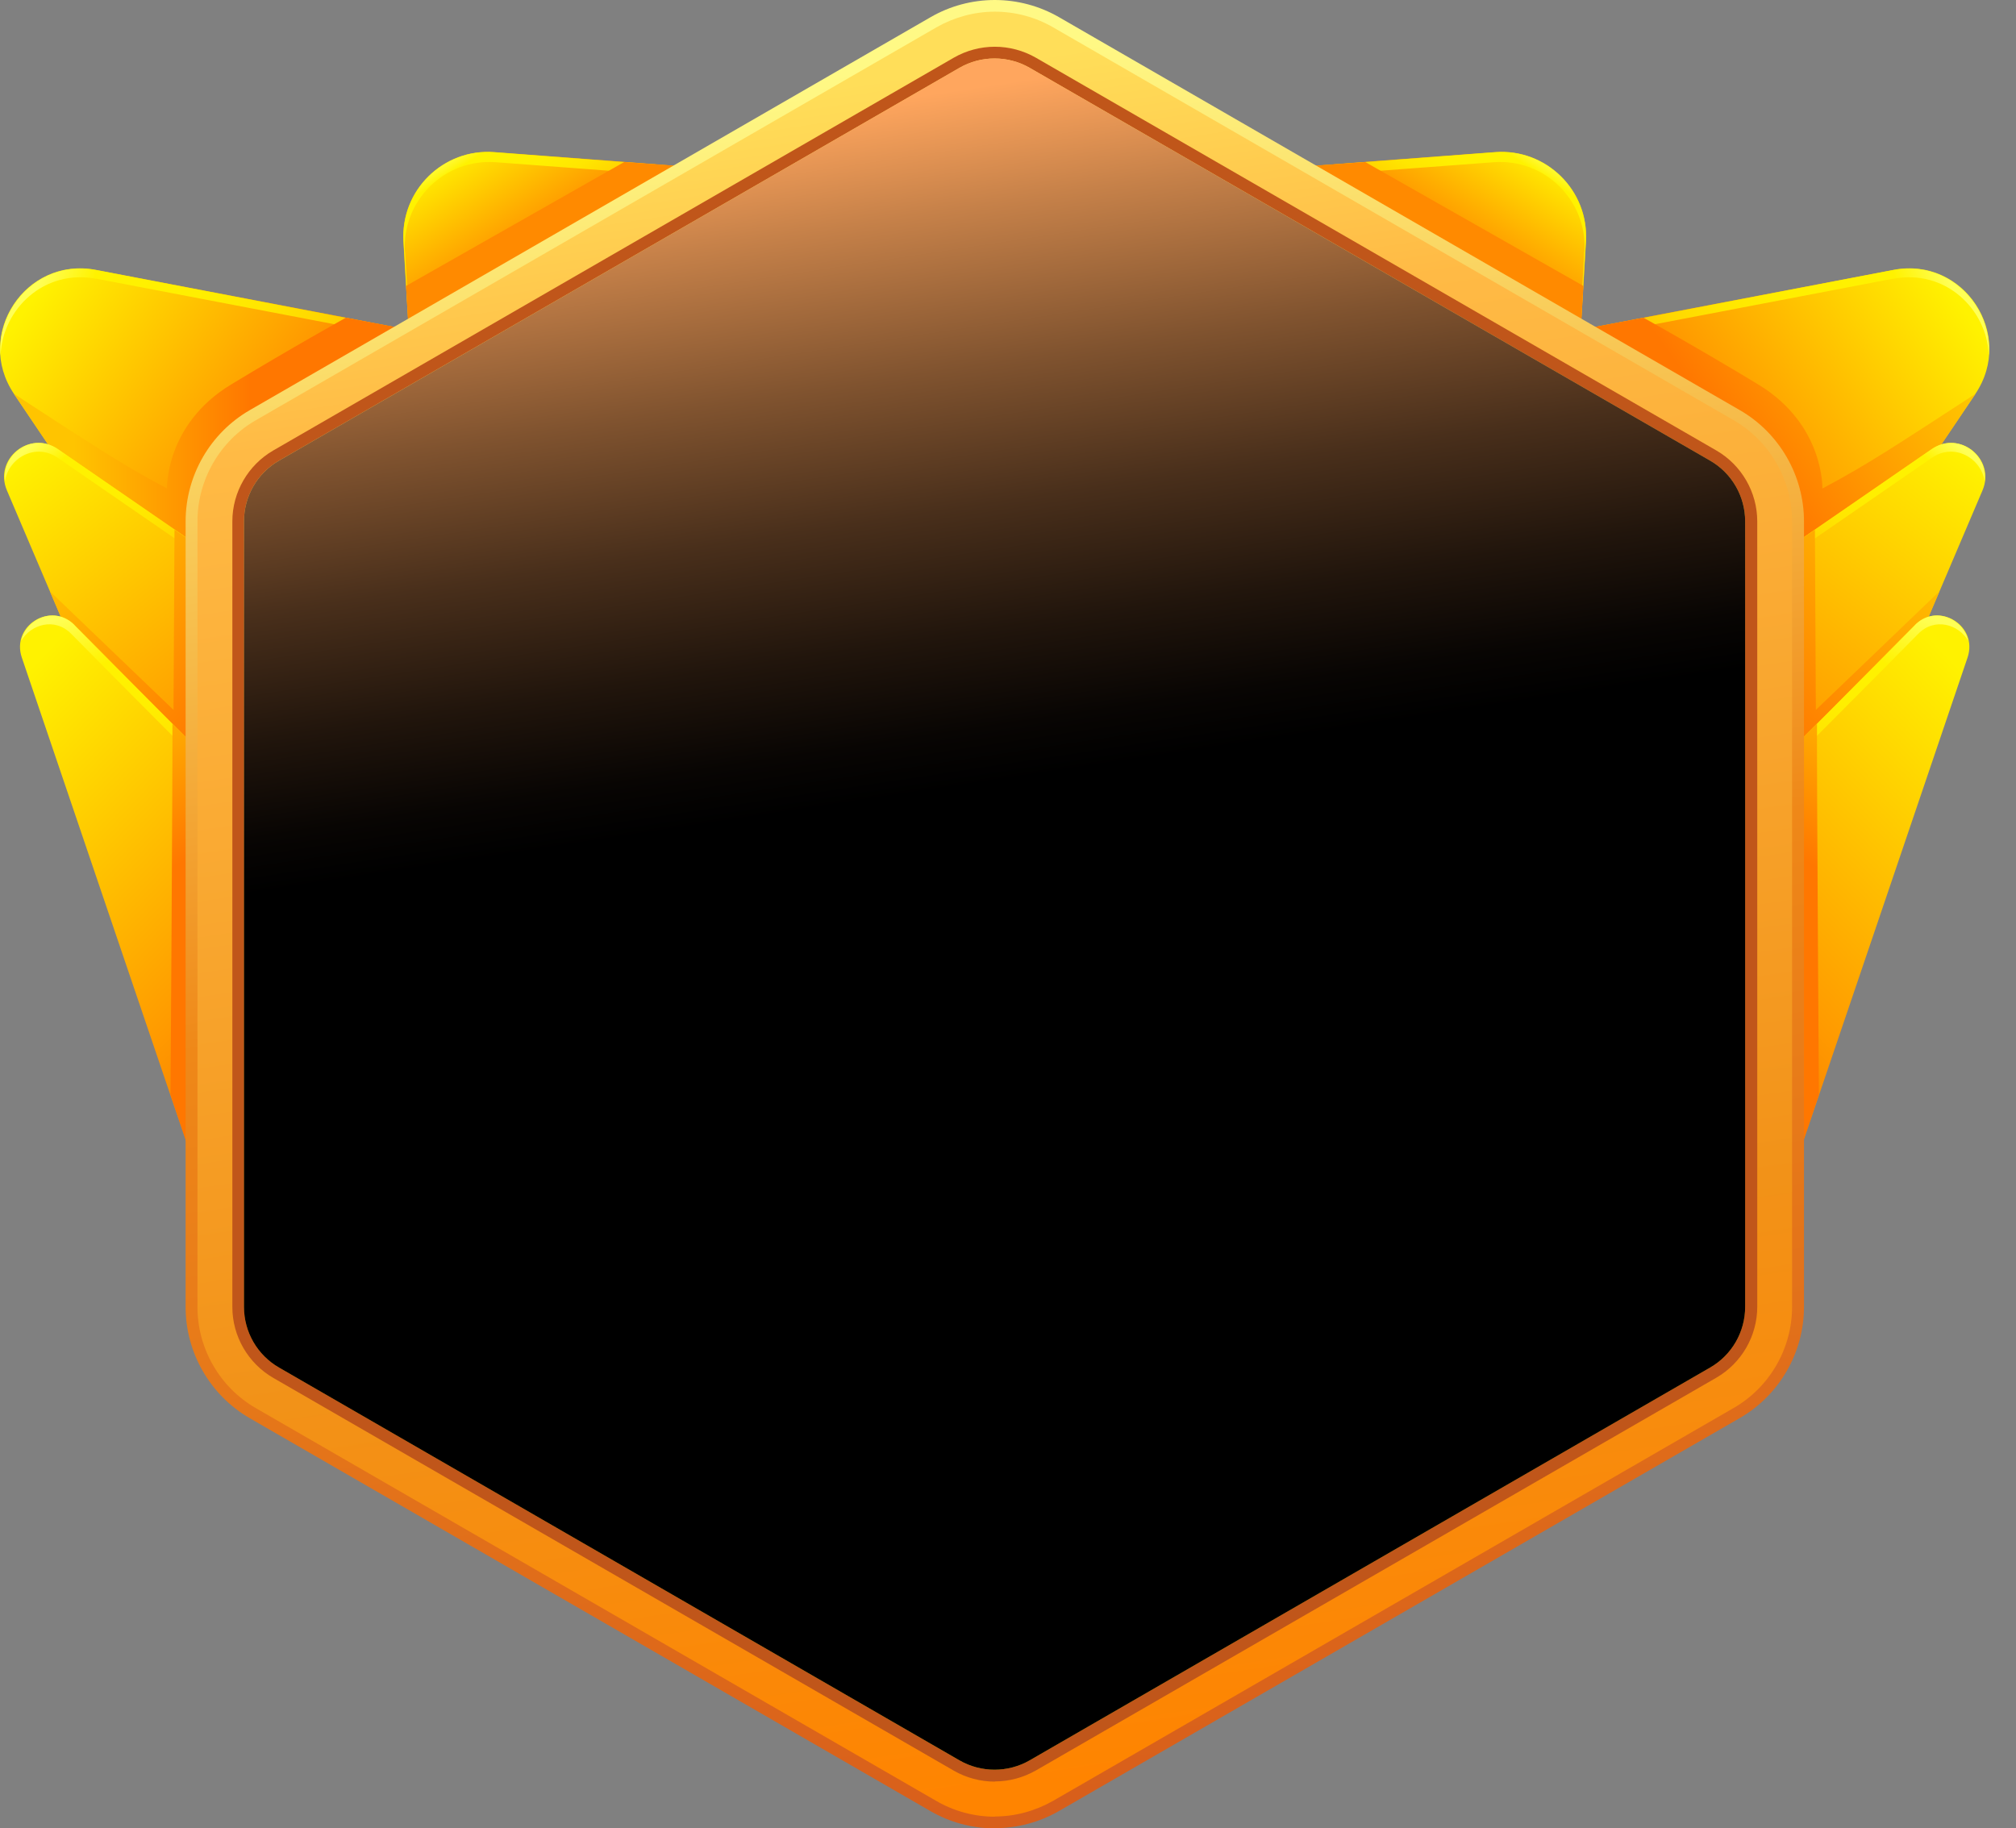 <svg width="43" height="39" viewBox="0 0 43 39" fill="none" xmlns="http://www.w3.org/2000/svg">
<rect x="0" y="0" width="43" height="39" fill="#808080" stroke="none"/>
<path d="M12.472 7.749L2.043 5.756C0.544 5.47 -0.555 7.137 0.299 8.403L6.243 17.218L12.472 7.753V7.749Z" fill="url(#paint0_linear_195_22198)"/>
<path d="M2.051 5.944L12.366 7.917L12.476 7.753L2.047 5.76C0.862 5.535 -0.069 6.528 0.013 7.578C0.05 6.597 0.94 5.731 2.055 5.948L2.051 5.944Z" fill="url(#paint1_linear_195_22198)"/>
<path d="M12.473 7.749L7.378 6.777C7.378 6.777 6.206 7.427 4.927 8.203C3.518 9.057 3.563 10.421 3.563 10.421C2.55 9.882 1.913 9.449 0.295 8.399L6.239 17.215L12.468 7.749H12.473Z" fill="url(#paint2_linear_195_22198)"/>
<path d="M7.717 14.049L1.23 9.579C0.63 9.167 -0.138 9.792 0.148 10.462L5.189 22.292L7.713 14.044L7.717 14.049Z" fill="url(#paint3_linear_195_22198)"/>
<path d="M1.235 9.767L7.673 14.204L7.722 14.049L1.235 9.579C0.691 9.208 0.021 9.682 0.107 10.274C0.168 9.78 0.753 9.432 1.235 9.767Z" fill="url(#paint4_linear_195_22198)"/>
<path d="M7.717 14.049L3.722 11.299L3.701 15.143L1.066 12.615L5.192 22.296L7.717 14.049Z" fill="url(#paint5_linear_195_22198)"/>
<path d="M7.382 19.004C7.186 18.967 3.853 15.625 1.59 13.334C1.083 12.823 0.233 13.346 0.466 14.028L5.042 27.505L7.378 19.004H7.382Z" fill="url(#paint6_linear_195_22198)"/>
<path d="M1.59 13.334C1.177 12.917 0.552 13.191 0.45 13.673C0.654 13.317 1.169 13.162 1.52 13.521C3.784 15.813 7.117 19.155 7.313 19.192L5.034 27.476L5.042 27.505L7.378 19.004C7.182 18.967 3.849 15.625 1.586 13.334H1.59Z" fill="url(#paint7_linear_195_22198)"/>
<path d="M7.383 19.004C7.24 18.979 5.491 17.251 3.678 15.433C3.682 16.794 3.637 23.35 3.637 23.35L5.046 27.505L7.383 19.004Z" fill="url(#paint8_linear_195_22198)"/>
<path d="M8.784 8.203L8.604 5.151C8.539 4.061 9.454 3.162 10.54 3.244L15.912 3.648L8.78 8.203H8.784Z" fill="url(#paint9_linear_195_22198)"/>
<path d="M8.636 5.368C8.571 4.277 9.486 3.378 10.573 3.46L15.622 3.84L15.916 3.652L10.544 3.248C9.453 3.166 8.542 4.065 8.608 5.155L8.788 8.207L8.804 8.195L8.64 5.368H8.636Z" fill="url(#paint10_linear_195_22198)"/>
<path d="M8.784 8.203L8.661 6.099L13.314 3.456L15.916 3.652L8.784 8.203Z" fill="#FF8A00"/>
<path d="M29.96 7.749L40.389 5.756C41.888 5.47 42.987 7.137 42.133 8.403L36.19 17.219L29.96 7.753V7.749Z" fill="url(#paint11_linear_195_22198)"/>
<path d="M40.381 5.944L30.066 7.917L29.956 7.753L40.385 5.76C41.57 5.535 42.501 6.528 42.419 7.578C42.383 6.597 41.492 5.731 40.377 5.948L40.381 5.944Z" fill="url(#paint12_linear_195_22198)"/>
<path d="M29.96 7.749L35.054 6.777C35.054 6.777 36.226 7.427 37.505 8.203C38.914 9.057 38.87 10.421 38.87 10.421C39.883 9.882 40.52 9.449 42.138 8.399L36.194 17.215L29.964 7.749H29.96Z" fill="url(#paint13_linear_195_22198)"/>
<path d="M34.716 14.049L41.203 9.579C41.803 9.167 42.571 9.792 42.285 10.462L37.245 22.292L34.72 14.044L34.716 14.049Z" fill="url(#paint14_linear_195_22198)"/>
<path d="M41.203 9.767L34.765 14.204L34.716 14.049L41.203 9.58C41.746 9.208 42.416 9.682 42.33 10.274C42.269 9.78 41.685 9.432 41.203 9.767Z" fill="url(#paint15_linear_195_22198)"/>
<path d="M34.716 14.049L38.711 11.299L38.731 15.143L41.366 12.615L37.24 22.296L34.716 14.049Z" fill="url(#paint16_linear_195_22198)"/>
<path d="M35.05 19.004C35.246 18.967 38.579 15.625 40.842 13.334C41.349 12.823 42.199 13.346 41.966 14.028L37.391 27.505L35.054 19.004H35.05Z" fill="url(#paint17_linear_195_22198)"/>
<path d="M40.843 13.334C41.256 12.917 41.881 13.191 41.983 13.673C41.779 13.317 41.264 13.162 40.913 13.522C38.65 15.813 35.316 19.155 35.12 19.192L37.4 27.476L37.391 27.505L35.055 19.004C35.251 18.967 38.584 15.625 40.847 13.334H40.843Z" fill="url(#paint18_linear_195_22198)"/>
<path d="M35.05 19.004C35.193 18.979 36.941 17.251 38.755 15.433C38.751 16.794 38.796 23.35 38.796 23.35L37.386 27.505L35.05 19.004Z" fill="url(#paint19_linear_195_22198)"/>
<path d="M33.649 8.203L33.829 5.151C33.894 4.061 32.979 3.162 31.892 3.244L26.52 3.648L33.653 8.203H33.649Z" fill="url(#paint20_linear_195_22198)"/>
<path d="M33.796 5.368C33.861 4.277 32.947 3.378 31.86 3.46L26.811 3.84L26.517 3.652L31.888 3.248C32.979 3.166 33.89 4.065 33.825 5.155L33.645 8.207L33.629 8.195L33.792 5.368H33.796Z" fill="url(#paint21_linear_195_22198)"/>
<path d="M33.649 8.203L33.772 6.099L29.119 3.456L26.517 3.652L33.649 8.203Z" fill="#FF8A00"/>
<path d="M21.218 39C20.736 39 20.262 38.873 19.846 38.632L5.332 30.254C4.486 29.768 3.959 28.857 3.959 27.881V11.12C3.959 10.143 4.486 9.232 5.332 8.746L19.846 0.368C20.262 0.127 20.736 0 21.218 0C21.7 0 22.174 0.127 22.591 0.368L37.105 8.746C37.951 9.232 38.478 10.143 38.478 11.12V27.876C38.478 28.853 37.951 29.764 37.105 30.25L22.591 38.628C22.174 38.869 21.7 38.996 21.218 38.996V39Z" fill="url(#paint22_linear_195_22198)"/>
<path d="M21.218 38.751C20.781 38.751 20.352 38.636 19.972 38.416L5.458 30.037C4.69 29.596 4.212 28.767 4.212 27.881V11.12C4.212 10.233 4.69 9.404 5.458 8.963L19.972 0.584C20.352 0.368 20.781 0.249 21.218 0.249C21.655 0.249 22.084 0.364 22.464 0.584L36.978 8.963C37.746 9.408 38.224 10.233 38.224 11.12V27.876C38.224 28.763 37.746 29.592 36.978 30.033L22.464 38.412C22.084 38.628 21.655 38.747 21.218 38.747V38.751Z" fill="url(#paint23_linear_195_22198)"/>
<path d="M21.219 38.003C20.912 38.003 20.61 37.922 20.345 37.77L5.83 29.392C5.291 29.081 4.956 28.501 4.956 27.881V11.12C4.956 10.499 5.291 9.919 5.83 9.608L20.345 1.23C20.61 1.078 20.912 0.997 21.219 0.997C21.525 0.997 21.827 1.078 22.093 1.23L36.607 9.608C37.146 9.919 37.481 10.499 37.481 11.12V27.876C37.481 28.497 37.146 29.077 36.607 29.388L22.093 37.766C21.827 37.917 21.525 37.999 21.219 37.999V38.003Z" fill="#C0561A"/>
<path d="M36.475 9.825L21.961 1.446C21.499 1.181 20.927 1.181 20.466 1.446L5.952 9.825C5.49 10.09 5.204 10.584 5.204 11.12V27.876C5.204 28.412 5.49 28.906 5.952 29.171L20.466 37.55C20.927 37.815 21.499 37.815 21.961 37.55L36.475 29.171C36.937 28.906 37.223 28.412 37.223 27.876V11.12C37.223 10.584 36.937 10.09 36.475 9.825Z" fill="url(#paint24_linear_195_22198)"/>
<path d="M21.218 36.757C21.132 36.757 21.042 36.733 20.968 36.692L6.454 28.314C6.299 28.224 6.205 28.06 6.205 27.881V11.12C6.205 10.94 6.299 10.776 6.454 10.687L20.968 2.308C21.046 2.263 21.132 2.243 21.218 2.243C21.303 2.243 21.393 2.267 21.467 2.308L35.981 10.687C36.136 10.776 36.23 10.94 36.23 11.12V27.876C36.23 28.056 36.136 28.22 35.981 28.309L21.467 36.688C21.389 36.733 21.303 36.753 21.218 36.753V36.757Z" fill="url(#paint25_linear_195_22198)"/>
<path d="M35.854 10.903L21.34 2.525C21.303 2.504 21.259 2.492 21.218 2.492C21.177 2.492 21.132 2.504 21.091 2.525L6.577 10.903C6.54 10.923 6.507 10.956 6.487 10.993C6.462 11.03 6.45 11.075 6.45 11.12V27.876C6.45 27.921 6.462 27.962 6.483 28.003C6.503 28.04 6.536 28.073 6.573 28.093L21.087 36.471C21.124 36.492 21.169 36.504 21.209 36.504C21.25 36.504 21.295 36.492 21.336 36.471L35.85 28.093C35.883 28.073 35.912 28.044 35.936 28.015C35.961 27.974 35.977 27.925 35.977 27.876V11.12C35.977 11.075 35.965 11.034 35.944 10.993C35.924 10.956 35.891 10.923 35.854 10.903ZM34.735 27.305L21.218 35.111L7.7 27.305V11.695L21.218 3.889L34.735 11.695V27.305Z" fill="url(#paint26_linear_195_22198)"/>
<path d="M7.696 27.305V11.695C7.696 11.695 6.507 10.956 6.487 10.993C6.462 11.03 6.45 11.075 6.45 11.12V27.876C6.45 27.921 6.462 27.962 6.483 28.003C6.503 28.04 7.696 27.305 7.696 27.305Z" fill="url(#paint27_linear_195_22198)"/>
<path d="M21.217 35.111L7.7 27.305C7.7 27.305 6.466 27.966 6.487 28.003C6.507 28.04 6.54 28.073 6.576 28.093L21.091 36.471C21.127 36.492 21.172 36.504 21.213 36.504C21.254 36.504 21.213 35.103 21.213 35.103L21.217 35.111Z" fill="url(#paint28_linear_195_22198)"/>
<path d="M34.736 27.305L21.218 35.111C21.218 35.111 21.173 36.512 21.218 36.512C21.263 36.512 21.304 36.5 21.345 36.48L35.859 28.101C35.892 28.081 35.92 28.052 35.945 28.023C35.969 27.983 34.74 27.313 34.74 27.313L34.736 27.305Z" fill="url(#paint29_linear_195_22198)"/>
<path d="M35.94 28.015C35.965 27.974 35.981 27.925 35.981 27.876V11.12C35.981 11.075 35.969 11.034 35.949 10.993C35.928 10.956 34.735 11.691 34.735 11.691V27.3C34.735 27.3 35.92 28.044 35.94 28.011V28.015Z" fill="url(#paint30_linear_195_22198)"/>
<path d="M21.218 3.889L34.736 11.695C34.736 11.695 35.969 11.034 35.949 10.997C35.928 10.96 35.896 10.928 35.859 10.907L21.345 2.529C21.308 2.508 21.263 2.496 21.222 2.496C21.181 2.496 21.222 3.897 21.222 3.897L21.218 3.889Z" fill="url(#paint31_linear_195_22198)"/>
<path d="M7.696 11.695L21.213 3.889C21.213 3.889 21.258 2.488 21.213 2.488C21.169 2.488 21.128 2.5 21.087 2.52L6.573 10.899C6.536 10.919 6.503 10.952 6.483 10.989C6.458 11.026 7.692 11.691 7.692 11.691L7.696 11.695Z" fill="url(#paint32_linear_195_22198)"/>
<path d="M9.191 26.442V12.557L21.218 5.617L33.24 12.557V26.442L21.218 33.383L9.191 26.442Z" fill="url(#paint33_linear_195_22198)"/>
<path d="M9.191 26.152V26.442L21.218 33.383L33.24 26.442V26.152L21.218 33.093L9.191 26.152Z" fill="url(#paint34_linear_195_22198)"/>
<path d="M21.218 3.889L7.7 11.695V27.305L21.218 35.111L34.735 27.305V11.695L21.218 3.889ZM33.24 26.439L21.218 33.379L9.195 26.439V12.557L21.218 5.617L33.24 12.557V26.439Z" fill="#9B3A17"/>
<path d="M7.998 27.133V11.867L21.217 4.236L34.437 11.867V27.133L21.217 34.764L7.998 27.133ZM8.897 12.386V26.614L21.217 33.73L33.538 26.614V12.386L21.217 5.27L8.897 12.386Z" fill="url(#paint35_linear_195_22198)"/>
<path d="M21.218 5.617L9.191 12.557V12.905L21.218 5.96L33.24 12.905V12.557L21.218 5.617Z" fill="url(#paint36_linear_195_22198)"/>
<path d="M25.936 26.594C25.813 26.594 25.695 26.569 25.585 26.516L21.23 24.518L16.875 26.516C16.761 26.569 16.642 26.594 16.524 26.594C16.283 26.594 16.05 26.491 15.891 26.308C15.732 26.128 15.654 25.887 15.682 25.646L16.238 20.887L12.995 17.361C12.786 17.137 12.717 16.818 12.811 16.528C12.905 16.238 13.15 16.017 13.448 15.96L18.146 15.017L20.495 10.842C20.646 10.576 20.928 10.409 21.234 10.409C21.54 10.409 21.822 10.572 21.973 10.842L24.322 15.017L29.02 15.96C29.318 16.022 29.564 16.238 29.657 16.528C29.751 16.818 29.682 17.141 29.474 17.366L26.23 20.891L26.786 25.65C26.814 25.891 26.737 26.132 26.577 26.312C26.414 26.491 26.185 26.598 25.944 26.598L25.936 26.594Z" fill="#9B3A17"/>
<path d="M25.936 26.296C25.858 26.296 25.781 26.279 25.707 26.247L21.23 24.192L16.753 26.247C16.679 26.279 16.602 26.296 16.524 26.296C16.369 26.296 16.218 26.226 16.111 26.112C16.009 25.997 15.96 25.838 15.977 25.683L16.544 20.789L13.207 17.165C13.072 17.018 13.027 16.814 13.088 16.626C13.15 16.438 13.309 16.295 13.501 16.259L18.334 15.286L20.748 10.993C20.846 10.821 21.026 10.715 21.226 10.715C21.426 10.715 21.606 10.821 21.704 10.993L24.118 15.286L28.951 16.259C29.147 16.299 29.302 16.438 29.363 16.626C29.425 16.814 29.38 17.022 29.245 17.165L25.907 20.789L26.475 25.683C26.491 25.838 26.442 25.993 26.34 26.112C26.234 26.23 26.087 26.296 25.928 26.296H25.936Z" fill="url(#paint37_linear_195_22198)"/>
<path d="M17.198 20.564C17.161 20.442 17.096 20.331 17.01 20.237L13.901 16.859L18.403 15.956C18.522 15.932 18.636 15.883 18.734 15.813C18.832 15.744 21.226 19.212 21.226 19.212C21.226 19.212 17.231 20.678 17.198 20.568V20.564Z" fill="url(#paint38_linear_195_22198)"/>
<path d="M13.901 16.859L18.403 15.956C18.522 15.932 18.636 15.883 18.734 15.813C18.832 15.744 21.226 19.212 21.226 19.212L13.901 16.863V16.859Z" fill="url(#paint39_linear_195_22198)"/>
<path d="M21.226 23.481C21.103 23.481 20.984 23.505 20.874 23.558L16.699 25.474L17.23 20.911C17.242 20.793 17.23 20.678 17.198 20.568C17.161 20.446 21.226 19.212 21.226 19.212C21.226 19.212 21.348 23.485 21.226 23.485V23.481Z" fill="url(#paint40_linear_195_22198)"/>
<path d="M16.699 25.474L17.23 20.911C17.242 20.793 17.23 20.678 17.198 20.568C17.161 20.446 21.226 19.212 21.226 19.212L16.699 25.474Z" fill="url(#paint41_linear_195_22198)"/>
<path d="M21.582 23.558C21.471 23.509 21.353 23.481 21.23 23.481C21.108 23.481 21.23 19.208 21.23 19.208C21.23 19.208 25.299 20.433 25.262 20.548C25.225 20.662 25.213 20.785 25.225 20.907L25.756 25.47L21.582 23.554V23.558Z" fill="url(#paint42_linear_195_22198)"/>
<path d="M21.226 19.208C21.226 19.208 25.294 20.433 25.258 20.548C25.221 20.662 25.209 20.785 25.221 20.907L25.752 25.47L21.226 19.208Z" fill="url(#paint43_linear_195_22198)"/>
<path d="M21.226 19.208C21.226 19.208 23.619 15.736 23.718 15.809C23.816 15.879 23.93 15.932 24.048 15.956L28.55 16.859L25.441 20.237C25.36 20.327 25.294 20.433 25.258 20.548C25.221 20.662 21.226 19.208 21.226 19.208Z" fill="url(#paint44_linear_195_22198)"/>
<path d="M21.226 19.208C21.226 19.208 23.619 15.736 23.718 15.809C23.816 15.879 23.93 15.932 24.048 15.956L28.55 16.859L21.226 19.208Z" fill="url(#paint45_linear_195_22198)"/>
<path d="M21.226 19.208C21.226 19.208 18.636 15.879 18.734 15.809C18.832 15.74 18.914 15.646 18.975 15.536L21.226 11.532L23.477 15.536C23.538 15.642 23.62 15.736 23.718 15.805C23.816 15.874 21.226 19.204 21.226 19.204V19.208Z" fill="url(#paint46_linear_195_22198)"/>
<path d="M21.226 19.208C21.226 19.208 18.636 15.879 18.734 15.809C18.832 15.74 18.914 15.646 18.975 15.536L21.226 11.532V19.204V19.208Z" fill="url(#paint47_linear_195_22198)"/>
<path d="M21.226 11.536L21.193 19.163L13.901 16.859L21.173 19.224L16.7 25.475L21.226 19.269L25.756 25.475L21.283 19.229L28.555 16.859L21.263 19.167L21.226 11.536Z" fill="url(#paint48_linear_195_22198)"/>
<path style="mix-blend-mode:screen" d="M36.475 9.825L21.961 1.446C21.499 1.181 20.927 1.181 20.466 1.446L5.952 9.825C5.49 10.09 5.204 10.584 5.204 11.12V27.876C5.204 28.412 5.49 28.906 5.952 29.171L20.466 37.55C20.927 37.815 21.499 37.815 21.961 37.55L36.475 29.171C36.937 28.906 37.223 28.412 37.223 27.876V11.12C37.223 10.584 36.937 10.09 36.475 9.825Z" fill="url(#paint49_linear_195_22198)"/>
<defs>
<linearGradient id="paint0_linear_195_22198" x1="0.691" y1="6.389" x2="6.594" y2="10.539" gradientUnits="userSpaceOnUse">
<stop stop-color="#FFF200"/>
<stop offset="0.74" stop-color="#FF9900"/>
<stop offset="0.82" stop-color="#FB8D00"/>
<stop offset="0.98" stop-color="#F36E00"/>
<stop offset="1" stop-color="#F26900"/>
</linearGradient>
<linearGradient id="paint1_linear_195_22198" x1="0.887" y1="5.858" x2="8.886" y2="8.554" gradientUnits="userSpaceOnUse">
<stop stop-color="#FFFF56"/>
<stop offset="0.13" stop-color="#FFF200"/>
<stop offset="0.39" stop-color="#FFEF00"/>
<stop offset="0.56" stop-color="#FFE600"/>
<stop offset="0.7" stop-color="#FFD700"/>
<stop offset="0.82" stop-color="#FFC300"/>
<stop offset="0.94" stop-color="#FFA800"/>
<stop offset="0.99" stop-color="#FF9900"/>
</linearGradient>
<linearGradient id="paint2_linear_195_22198" x1="1.574" y1="5.86497e-05" x2="6.884" y2="5.86497e-05" gradientUnits="userSpaceOnUse">
<stop stop-color="#FFC400"/>
<stop offset="0.71" stop-color="#FF7700"/>
</linearGradient>
<linearGradient id="paint3_linear_195_22198" x1="0.025" y1="10.094" x2="5.85" y2="17.41" gradientUnits="userSpaceOnUse">
<stop stop-color="#FFF200"/>
<stop offset="0.74" stop-color="#FF9900"/>
<stop offset="0.82" stop-color="#FB8D00"/>
<stop offset="0.98" stop-color="#F36E00"/>
<stop offset="1" stop-color="#F26900"/>
</linearGradient>
<linearGradient id="paint4_linear_195_22198" x1="1.361" y1="8.959" x2="4.433" y2="12.819" gradientUnits="userSpaceOnUse">
<stop stop-color="#FFFF56"/>
<stop offset="0.13" stop-color="#FFF200"/>
<stop offset="0.39" stop-color="#FFEF00"/>
<stop offset="0.56" stop-color="#FFE600"/>
<stop offset="0.7" stop-color="#FFD700"/>
<stop offset="0.82" stop-color="#FFC300"/>
<stop offset="0.94" stop-color="#FFA800"/>
<stop offset="0.99" stop-color="#FF9900"/>
</linearGradient>
<linearGradient id="paint5_linear_195_22198" x1="0.335" y1="12.631" x2="5.772" y2="17.553" gradientUnits="userSpaceOnUse">
<stop stop-color="#FFC400"/>
<stop offset="0.71" stop-color="#FF7700"/>
</linearGradient>
<linearGradient id="paint6_linear_195_22198" x1="-1.825" y1="15.536" x2="6.39" y2="23.342" gradientUnits="userSpaceOnUse">
<stop offset="0.08" stop-color="#FFF200"/>
<stop offset="0.74" stop-color="#FF9900"/>
<stop offset="0.82" stop-color="#FB8D00"/>
<stop offset="0.98" stop-color="#F36E00"/>
<stop offset="1" stop-color="#F26900"/>
</linearGradient>
<linearGradient id="paint7_linear_195_22198" x1="1.545" y1="13.04" x2="3.706" y2="17.766" gradientUnits="userSpaceOnUse">
<stop stop-color="#FFFF56"/>
<stop offset="0.25" stop-color="#FFF200"/>
<stop offset="0.47" stop-color="#FFEF00"/>
<stop offset="0.62" stop-color="#FFE600"/>
<stop offset="0.74" stop-color="#FFD700"/>
<stop offset="0.85" stop-color="#FFC300"/>
<stop offset="0.95" stop-color="#FFA800"/>
<stop offset="0.99" stop-color="#FF9900"/>
</linearGradient>
<linearGradient id="paint8_linear_195_22198" x1="1.852" y1="15.021" x2="4.446" y2="19.923" gradientUnits="userSpaceOnUse">
<stop stop-color="#FFC400"/>
<stop offset="0.71" stop-color="#FF7700"/>
</linearGradient>
<linearGradient id="paint9_linear_195_22198" x1="10.307" y1="2.766" x2="12.015" y2="5.405" gradientUnits="userSpaceOnUse">
<stop stop-color="#FFF200"/>
<stop offset="0.74" stop-color="#FF9900"/>
<stop offset="0.82" stop-color="#FB8D00"/>
<stop offset="0.98" stop-color="#F36E00"/>
<stop offset="1" stop-color="#F26900"/>
</linearGradient>
<linearGradient id="paint10_linear_195_22198" x1="10.307" y1="2.766" x2="12.015" y2="5.405" gradientUnits="userSpaceOnUse">
<stop stop-color="#FFFF56"/>
<stop offset="0.13" stop-color="#FFF200"/>
<stop offset="0.39" stop-color="#FFEF00"/>
<stop offset="0.56" stop-color="#FFE600"/>
<stop offset="0.7" stop-color="#FFD700"/>
<stop offset="0.82" stop-color="#FFC300"/>
<stop offset="0.94" stop-color="#FFA800"/>
<stop offset="0.99" stop-color="#FF9900"/>
</linearGradient>
<linearGradient id="paint11_linear_195_22198" x1="41.741" y1="6.389" x2="35.838" y2="10.54" gradientUnits="userSpaceOnUse">
<stop stop-color="#FFF200"/>
<stop offset="0.74" stop-color="#FF9900"/>
<stop offset="0.82" stop-color="#FB8D00"/>
<stop offset="0.98" stop-color="#F36E00"/>
<stop offset="1" stop-color="#F26900"/>
</linearGradient>
<linearGradient id="paint12_linear_195_22198" x1="41.545" y1="5.858" x2="33.547" y2="8.554" gradientUnits="userSpaceOnUse">
<stop stop-color="#FFFF56"/>
<stop offset="0.13" stop-color="#FFF200"/>
<stop offset="0.39" stop-color="#FFEF00"/>
<stop offset="0.56" stop-color="#FFE600"/>
<stop offset="0.7" stop-color="#FFD700"/>
<stop offset="0.82" stop-color="#FFC300"/>
<stop offset="0.94" stop-color="#FFA800"/>
<stop offset="0.99" stop-color="#FF9900"/>
</linearGradient>
<linearGradient id="paint13_linear_195_22198" x1="40.859" y1="7.01" x2="35.544" y2="10.744" gradientUnits="userSpaceOnUse">
<stop stop-color="#FFC400"/>
<stop offset="0.71" stop-color="#FF7700"/>
</linearGradient>
<linearGradient id="paint14_linear_195_22198" x1="42.408" y1="10.094" x2="36.583" y2="17.41" gradientUnits="userSpaceOnUse">
<stop stop-color="#FFF200"/>
<stop offset="0.74" stop-color="#FF9900"/>
<stop offset="0.82" stop-color="#FB8D00"/>
<stop offset="0.98" stop-color="#F36E00"/>
<stop offset="1" stop-color="#F26900"/>
</linearGradient>
<linearGradient id="paint15_linear_195_22198" x1="41.072" y1="8.959" x2="37.996" y2="12.819" gradientUnits="userSpaceOnUse">
<stop stop-color="#FFFF56"/>
<stop offset="0.13" stop-color="#FFF200"/>
<stop offset="0.39" stop-color="#FFEF00"/>
<stop offset="0.56" stop-color="#FFE600"/>
<stop offset="0.7" stop-color="#FFD700"/>
<stop offset="0.82" stop-color="#FFC300"/>
<stop offset="0.94" stop-color="#FFA800"/>
<stop offset="0.99" stop-color="#FF9900"/>
</linearGradient>
<linearGradient id="paint16_linear_195_22198" x1="42.097" y1="12.631" x2="36.66" y2="17.553" gradientUnits="userSpaceOnUse">
<stop stop-color="#FFC400"/>
<stop offset="0.71" stop-color="#FF7700"/>
</linearGradient>
<linearGradient id="paint17_linear_195_22198" x1="44.258" y1="15.536" x2="36.042" y2="23.342" gradientUnits="userSpaceOnUse">
<stop offset="0.08" stop-color="#FFF200"/>
<stop offset="0.74" stop-color="#FF9900"/>
<stop offset="0.82" stop-color="#FB8D00"/>
<stop offset="0.98" stop-color="#F36E00"/>
<stop offset="1" stop-color="#F26900"/>
</linearGradient>
<linearGradient id="paint18_linear_195_22198" x1="40.884" y1="13.04" x2="38.727" y2="17.766" gradientUnits="userSpaceOnUse">
<stop stop-color="#FFFF56"/>
<stop offset="0.25" stop-color="#FFF200"/>
<stop offset="0.47" stop-color="#FFEF00"/>
<stop offset="0.62" stop-color="#FFE600"/>
<stop offset="0.74" stop-color="#FFD700"/>
<stop offset="0.85" stop-color="#FFC300"/>
<stop offset="0.95" stop-color="#FFA800"/>
<stop offset="0.99" stop-color="#FF9900"/>
</linearGradient>
<linearGradient id="paint19_linear_195_22198" x1="40.581" y1="15.021" x2="37.983" y2="19.923" gradientUnits="userSpaceOnUse">
<stop stop-color="#FFC400"/>
<stop offset="0.71" stop-color="#FF7700"/>
</linearGradient>
<linearGradient id="paint20_linear_195_22198" x1="32.125" y1="2.766" x2="30.418" y2="5.405" gradientUnits="userSpaceOnUse">
<stop stop-color="#FFF200"/>
<stop offset="0.74" stop-color="#FF9900"/>
<stop offset="0.82" stop-color="#FB8D00"/>
<stop offset="0.98" stop-color="#F36E00"/>
<stop offset="1" stop-color="#F26900"/>
</linearGradient>
<linearGradient id="paint21_linear_195_22198" x1="32.125" y1="2.766" x2="30.418" y2="5.405" gradientUnits="userSpaceOnUse">
<stop stop-color="#FFFF56"/>
<stop offset="0.13" stop-color="#FFF200"/>
<stop offset="0.39" stop-color="#FFEF00"/>
<stop offset="0.56" stop-color="#FFE600"/>
<stop offset="0.7" stop-color="#FFD700"/>
<stop offset="0.82" stop-color="#FFC300"/>
<stop offset="0.94" stop-color="#FFA800"/>
<stop offset="0.99" stop-color="#FF9900"/>
</linearGradient>
<linearGradient id="paint22_linear_195_22198" x1="18.494" y1="1.503" x2="24.037" y2="38.163" gradientUnits="userSpaceOnUse">
<stop stop-color="#FFF985"/>
<stop offset="0.5" stop-color="#EF8818"/>
<stop offset="1" stop-color="#D85F1B"/>
</linearGradient>
<linearGradient id="paint23_linear_195_22198" x1="18.53" y1="1.736" x2="24" y2="37.922" gradientUnits="userSpaceOnUse">
<stop stop-color="#FFDE59"/>
<stop offset="0.16" stop-color="#FFBA45"/>
<stop offset="0.71" stop-color="#F29218"/>
<stop offset="1" stop-color="#FF8400"/>
</linearGradient>
<linearGradient id="paint24_linear_195_22198" x1="18.718" y1="2.97" x2="23.865" y2="37.019" gradientUnits="userSpaceOnUse">
<stop stop-color="#FFCF57"/>
<stop offset="0.71" stop-color="#FFAB17"/>
<stop offset="1" stop-color="#FFCD17"/>
</linearGradient>
<linearGradient id="paint25_linear_195_22198" x1="18.852" y1="3.881" x2="23.718" y2="36.051" gradientUnits="userSpaceOnUse">
<stop stop-color="#FFD917"/>
<stop offset="1" stop-color="#FFEC17"/>
</linearGradient>
<linearGradient id="paint26_linear_195_22198" x1="18.889" y1="4.11" x2="23.681" y2="35.81" gradientUnits="userSpaceOnUse">
<stop stop-color="#FFBD17"/>
<stop offset="0.7" stop-color="#FF9617"/>
<stop offset="1" stop-color="#FFB217"/>
</linearGradient>
<linearGradient id="paint27_linear_195_22198" x1="6.818" y1="11.377" x2="7.316" y2="27.738" gradientUnits="userSpaceOnUse">
<stop stop-color="#FF7717"/>
<stop offset="0.7" stop-color="#FF9027"/>
<stop offset="1" stop-color="#FFC927"/>
</linearGradient>
<linearGradient id="paint28_linear_195_22198" x1="13.145" y1="26.9" x2="14.73" y2="37.382" gradientUnits="userSpaceOnUse">
<stop stop-color="#FFE417"/>
<stop offset="1" stop-color="#FFB217"/>
</linearGradient>
<linearGradient id="paint29_linear_195_22198" x1="21.047" y1="35.834" x2="35.328" y2="27.778" gradientUnits="userSpaceOnUse">
<stop stop-color="#FFF99F"/>
<stop offset="0.24" stop-color="#FFE417"/>
<stop offset="1" stop-color="#FFC117"/>
</linearGradient>
<linearGradient id="paint30_linear_195_22198" x1="34.249" y1="11.887" x2="36.647" y2="27.746" gradientUnits="userSpaceOnUse">
<stop stop-color="#FF9B17"/>
<stop offset="0.77" stop-color="#FF9F17"/>
<stop offset="1" stop-color="#FFDC17"/>
</linearGradient>
<linearGradient id="paint31_linear_195_22198" x1="27.746" y1="1.924" x2="29.331" y2="12.402" gradientUnits="userSpaceOnUse">
<stop stop-color="#FF8B17"/>
<stop offset="0.22" stop-color="#FF6617"/>
<stop offset="1" stop-color="#FF9027"/>
</linearGradient>
<linearGradient id="paint32_linear_195_22198" x1="6.487" y1="7.092" x2="21.234" y2="7.092" gradientUnits="userSpaceOnUse">
<stop stop-color="#FF9027"/>
<stop offset="1" stop-color="#F66317"/>
</linearGradient>
<linearGradient id="paint33_linear_195_22198" x1="19.494" y1="6.365" x2="22.979" y2="32.938" gradientUnits="userSpaceOnUse">
<stop stop-color="#FFEB77"/>
<stop offset="0.73" stop-color="#FFAB17"/>
<stop offset="0.84" stop-color="#FFB617"/>
<stop offset="1" stop-color="#FFCD17"/>
</linearGradient>
<linearGradient id="paint34_linear_195_22198" x1="21.014" y1="24.764" x2="22.121" y2="33.195" gradientUnits="userSpaceOnUse">
<stop offset="0.26" stop-color="#FF9F17"/>
<stop offset="1" stop-color="#FF6417"/>
</linearGradient>
<linearGradient id="paint35_linear_195_22198" x1="18.582" y1="4.759" x2="23.811" y2="34.033" gradientUnits="userSpaceOnUse">
<stop stop-color="#A94E2F"/>
<stop offset="0.67" stop-color="#B15A17"/>
<stop offset="1" stop-color="#A94B2A"/>
</linearGradient>
<linearGradient id="paint36_linear_195_22198" x1="20.319" y1="5.899" x2="21.434" y2="14.383" gradientUnits="userSpaceOnUse">
<stop stop-color="#FFFFB5"/>
<stop offset="1" stop-color="#FFE049"/>
</linearGradient>
<linearGradient id="paint37_linear_195_22198" x1="13.064" y1="18.505" x2="29.392" y2="18.505" gradientUnits="userSpaceOnUse">
<stop stop-color="#A94E2F"/>
<stop offset="0.67" stop-color="#B15A17"/>
<stop offset="1" stop-color="#A94B2A"/>
</linearGradient>
<linearGradient id="paint38_linear_195_22198" x1="13.901" y1="18.191" x2="21.226" y2="18.191" gradientUnits="userSpaceOnUse">
<stop stop-color="#FFAB17"/>
<stop offset="1" stop-color="#FFEB77"/>
</linearGradient>
<linearGradient id="paint39_linear_195_22198" x1="13.971" y1="16.859" x2="21.255" y2="17.647" gradientUnits="userSpaceOnUse">
<stop stop-color="#FFE049"/>
<stop offset="1" stop-color="#FFFFB5"/>
</linearGradient>
<linearGradient id="paint40_linear_195_22198" x1="16.385" y1="25.103" x2="21.038" y2="20.037" gradientUnits="userSpaceOnUse">
<stop stop-color="#FF9C27"/>
<stop offset="1" stop-color="#FF6617"/>
</linearGradient>
<linearGradient id="paint41_linear_195_22198" x1="19.183" y1="19.972" x2="17.108" y2="25.617" gradientUnits="userSpaceOnUse">
<stop stop-color="#FFAB17"/>
<stop offset="1" stop-color="#FFFF77"/>
</linearGradient>
<linearGradient id="paint42_linear_195_22198" x1="21.398" y1="20.237" x2="25.965" y2="24.629" gradientUnits="userSpaceOnUse">
<stop stop-color="#FF9027"/>
<stop offset="1" stop-color="#FF6617"/>
</linearGradient>
<linearGradient id="paint43_linear_195_22198" x1="22.815" y1="19.167" x2="26.385" y2="25.066" gradientUnits="userSpaceOnUse">
<stop stop-color="#FFA417"/>
<stop offset="0.66" stop-color="#FFBF30"/>
<stop offset="1" stop-color="#FFE630"/>
</linearGradient>
<linearGradient id="paint44_linear_195_22198" x1="21.009" y1="19.077" x2="29.065" y2="17.002" gradientUnits="userSpaceOnUse">
<stop stop-color="#FF6617"/>
<stop offset="1" stop-color="#FF8027"/>
</linearGradient>
<linearGradient id="paint45_linear_195_22198" x1="21.838" y1="17.647" x2="27.929" y2="16.324" gradientUnits="userSpaceOnUse">
<stop stop-color="#FFFF77"/>
<stop offset="1" stop-color="#FFAB17"/>
</linearGradient>
<linearGradient id="paint46_linear_195_22198" x1="20.728" y1="11.785" x2="21.561" y2="18.509" gradientUnits="userSpaceOnUse">
<stop stop-color="#FFAB17"/>
<stop offset="1" stop-color="#FFCF57"/>
</linearGradient>
<linearGradient id="paint47_linear_195_22198" x1="20.527" y1="11.091" x2="19.862" y2="18.898" gradientUnits="userSpaceOnUse">
<stop offset="0.21" stop-color="#FFFFA1"/>
<stop offset="1" stop-color="#FFAB17"/>
</linearGradient>
<linearGradient id="paint48_linear_195_22198" x1="20.442" y1="14.241" x2="23.366" y2="23.988" gradientUnits="userSpaceOnUse">
<stop stop-color="white"/>
<stop offset="0.69" stop-color="#FFEF17"/>
<stop offset="1" stop-color="#FFD217"/>
</linearGradient>
<linearGradient id="paint49_linear_195_22198" x1="18.599" y1="2.198" x2="20.801" y2="16.757" gradientUnits="userSpaceOnUse">
<stop stop-color="#FFA65E"/>
<stop offset="0.17" stop-color="#C68149"/>
<stop offset="0.4" stop-color="#80532F"/>
<stop offset="0.6" stop-color="#492F1B"/>
<stop offset="0.78" stop-color="#21150C"/>
<stop offset="0.92" stop-color="#080503"/>
<stop offset="1"/>
</linearGradient>
</defs>
</svg>
